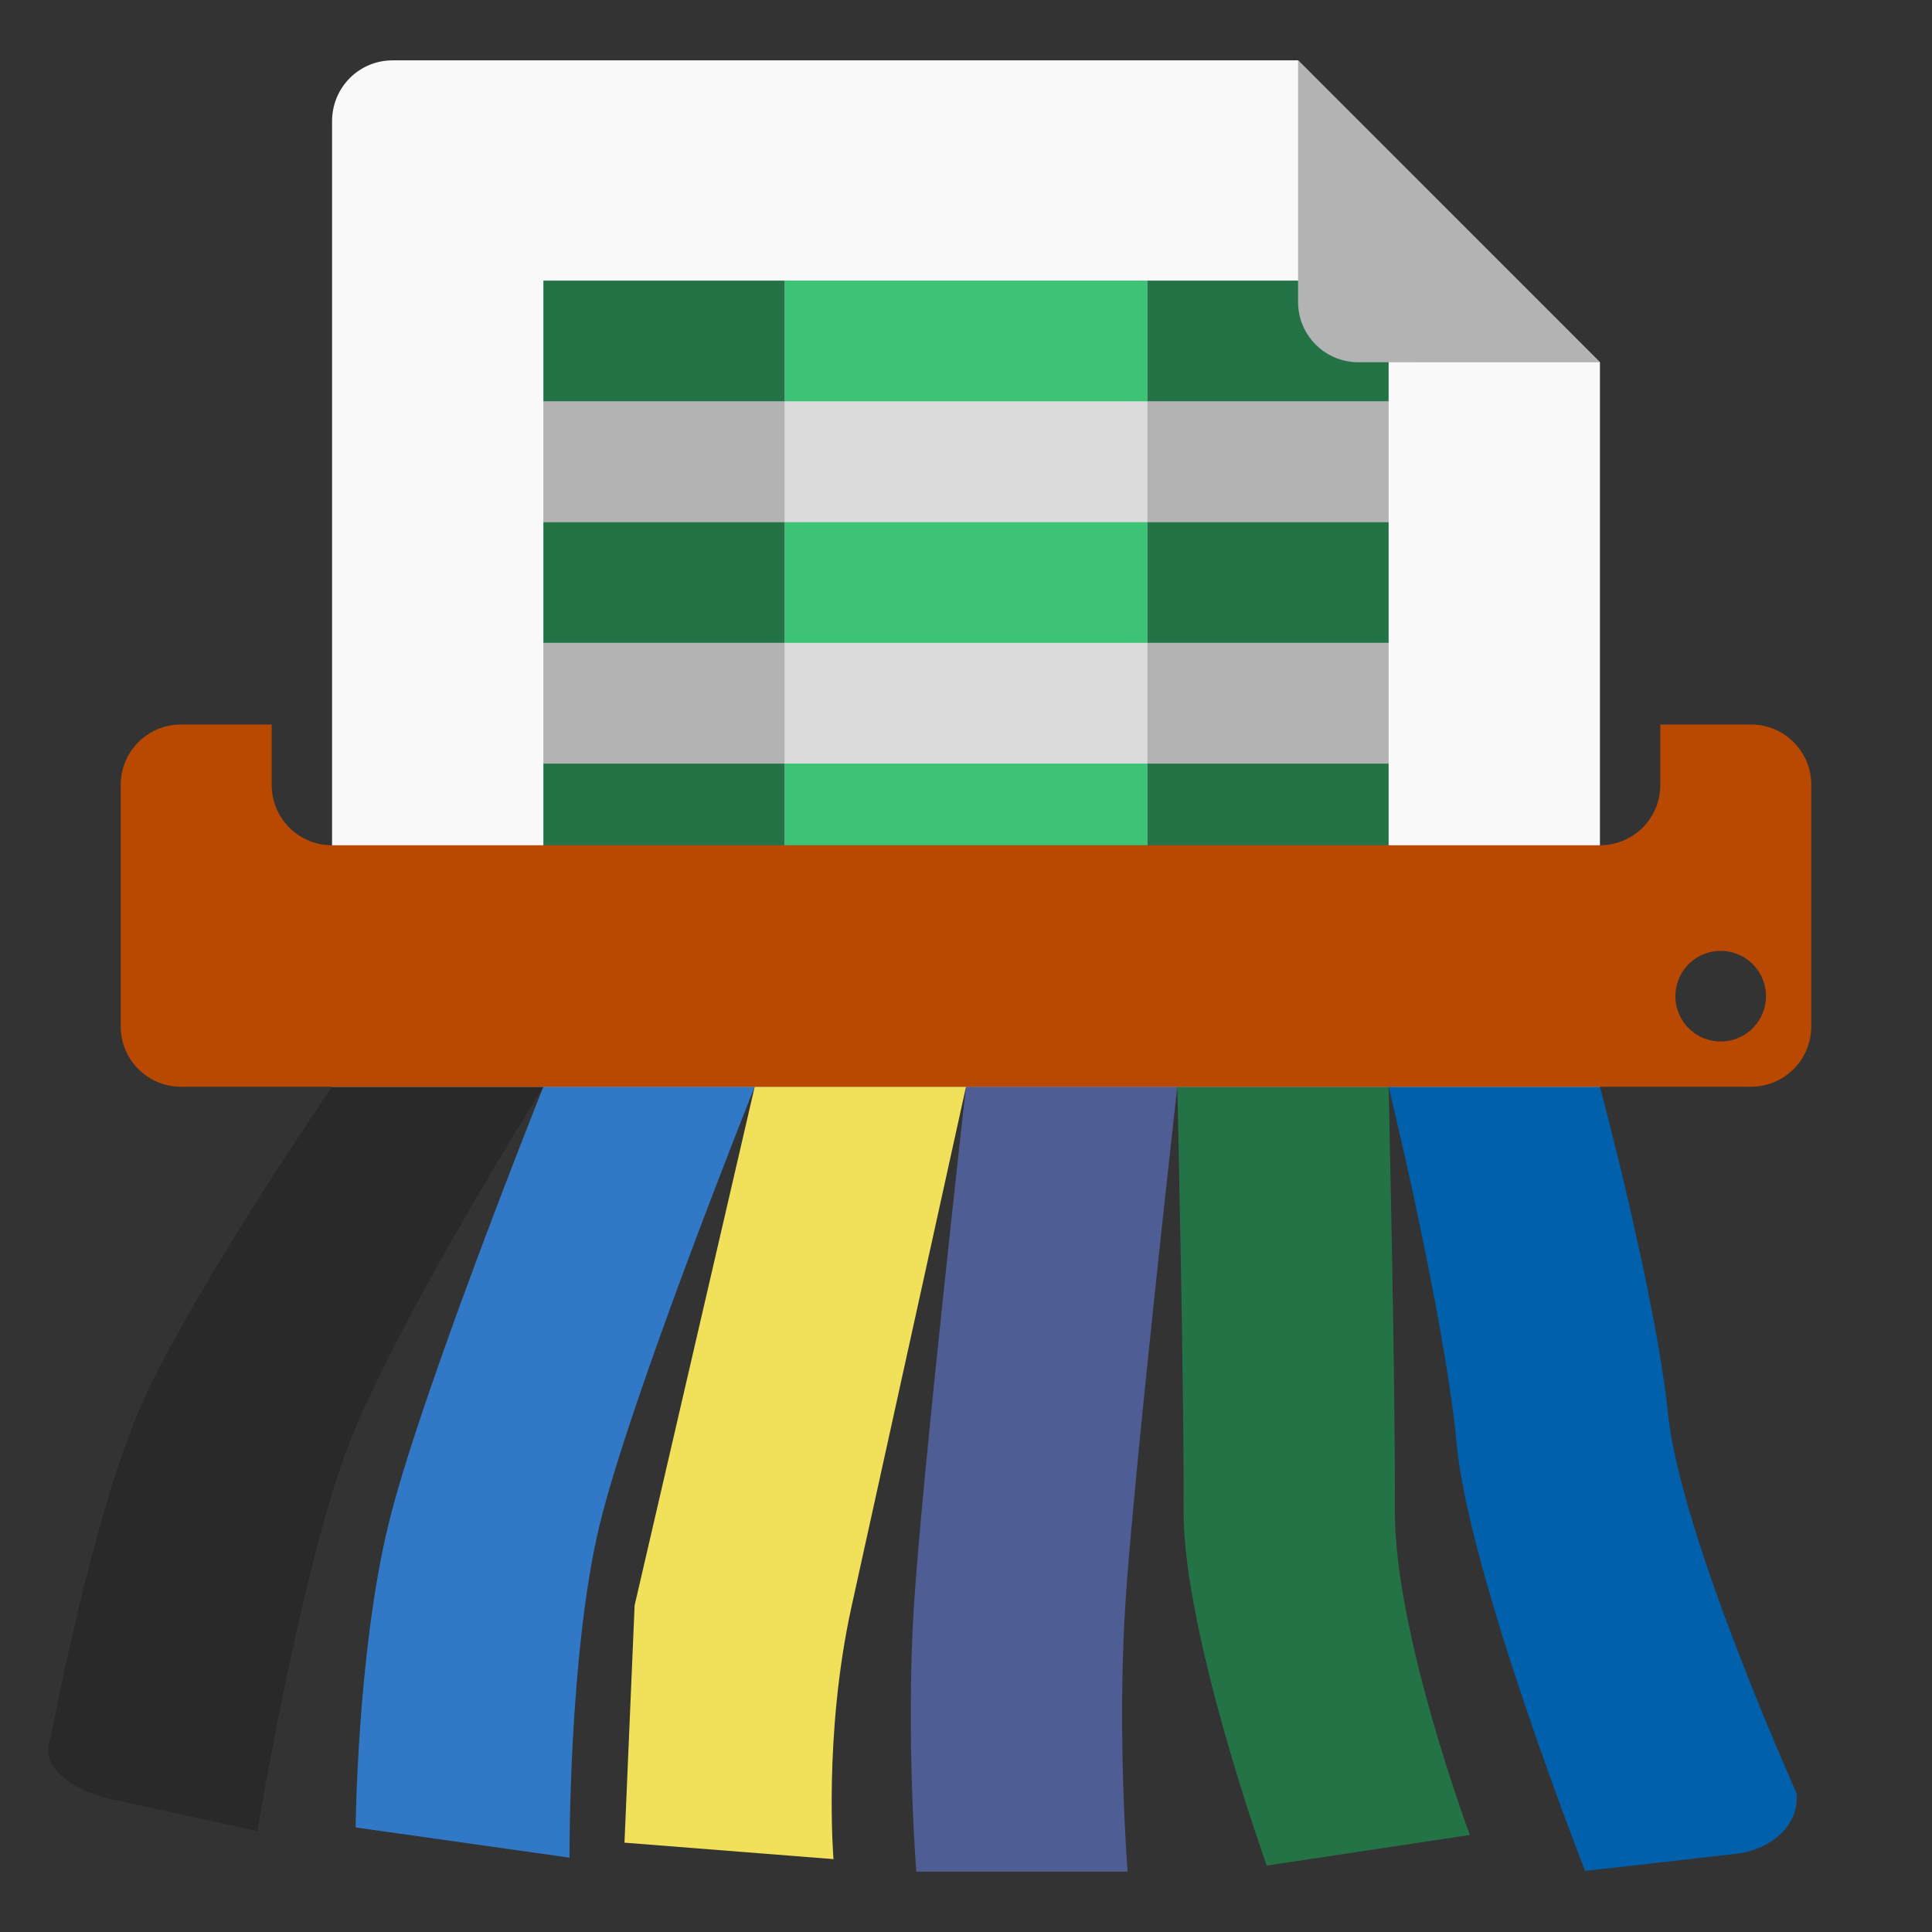 <?xml version="1.0" encoding="UTF-8"?>
<!-- Created with Inkscape (http://www.inkscape.org/) -->
<svg width="256" height="256" version="1.1" viewBox="0 0 256 256" xmlns="http://www.w3.org/2000/svg">
 <rect x="0" y="0" width="256" height="256" fill="#333333" stroke="none"/>
 <g stroke-width="1.004">
  <path d="m184 144s7.38 30.171 9.039 47.504c1.658 17.333 16.999 56.406 16.999 56.406l20-2.271c4.404-0.5 8.461-3.621 8-8.066 0 0-15.341-34.113-16.999-50.102s-9.039-43.471-9.039-43.471z" fill="#0060ac"/>
  <path d="m156 144s0.912 39.869 0.829 56.115c-0.084 16.246 11.027 47.085 11.027 47.085l26.911-4.058s-10.022-26.781-9.938-43.028c0.084-16.246-0.829-56.115-0.829-56.115z" fill="#237346"/>
  <path d="m128 144s-5.798 51.398-6.897 68.732c-1.098 17.333 0.307 35.268 0.307 35.268h28s-1.406-17.935-0.307-35.268c1.098-17.333 6.897-68.732 6.897-68.732z" fill="#4f5d95"/>
  <path d="m100 144-15.91 68.723-1.343 31.44 27.695 2.18s-1.359-16.429 2.389-33.452l15.17-68.891z" fill="#f1e05a"/>
  <path d="m72 144s-16.494 41.189-20.583 58.214c-4.09 17.025-4.29 39.931-4.29 39.931l28.335 4.005s-0.135-26.911 3.955-43.936c4.09-17.025 20.583-58.214 20.583-58.214z" fill="#3178c6"/>
  <path d="m44 144s-19.501 28.37-25.818 43.465c-6.317 15.095-11.472 42.863-11.472 42.863-1.725 4.123 3.67 7.12 8 8.066l19.389 4.24s5.766-34.698 12.083-51.137c6.317-16.439 25.818-47.498 25.818-47.498z" fill="#292929"/>
 </g>
 <path d="m52 8c-4.432 0-8 3.597-8 8.066v127.93h168v-95.992l-40-40.008h-120z" fill="#f9f9f9" stroke-width="1.004"/>
 <g>
  <rect x="72" y="53.182" width="32" height="16" fill="#b3b3b3"/>
  <rect x="152" y="53.182" width="32" height="16" fill="#b3b3b3"/>
  <rect x="104" y="53.182" width="48" height="16" fill="#dbdbdb"/>
  <rect x="72" y="85.182" width="32" height="16" fill="#b3b3b3"/>
  <rect x="152" y="85.182" width="32" height="16" fill="#b3b3b3"/>
  <rect x="104" y="85.182" width="48" height="16" fill="#dbdbdb"/>
  <rect x="72" y="69.182" width="32" height="16" fill="#237346"/>
  <rect x="152" y="69.182" width="32" height="16" fill="#237346"/>
  <rect x="104" y="69.182" width="48" height="16" fill="#3cc376"/>
  <rect x="72" y="101.18" width="32" height="16" fill="#237346"/>
  <rect x="152" y="101.18" width="32" height="16" fill="#237346"/>
  <rect x="104" y="101.18" width="48" height="16" fill="#3cc376"/>
  <rect x="72" y="37.182" width="32" height="16" fill="#237346"/>
  <rect x="152" y="37.182" width="32" height="16" fill="#237346"/>
  <rect x="104" y="37.182" width="48" height="16" fill="#3cc376"/>
 </g>
 <path d="m212 48.007s-15.551-0.007-32-0.007c-4.432 0-8-3.568-8-8v-32z" fill="#b3b3b3"/>
 <g>
  <path d="m24 96c-4.432 0-8 3.568-8 8v32c0 4.432 3.568 8 8 8h208c4.432 0 8-3.568 8-8v-32c0-4.432-3.568-8-8-8h-12v8c0 4.432-3.568 8-8 8h-168c-4.432 0-8-3.568-8-8v-8zm204 30a6 6 0 0 1 6 6 6 6 0 0 1-6 6 6 6 0 0 1-6-6 6 6 0 0 1 6-6z" fill="#b94900"/>
 </g>
</svg>
